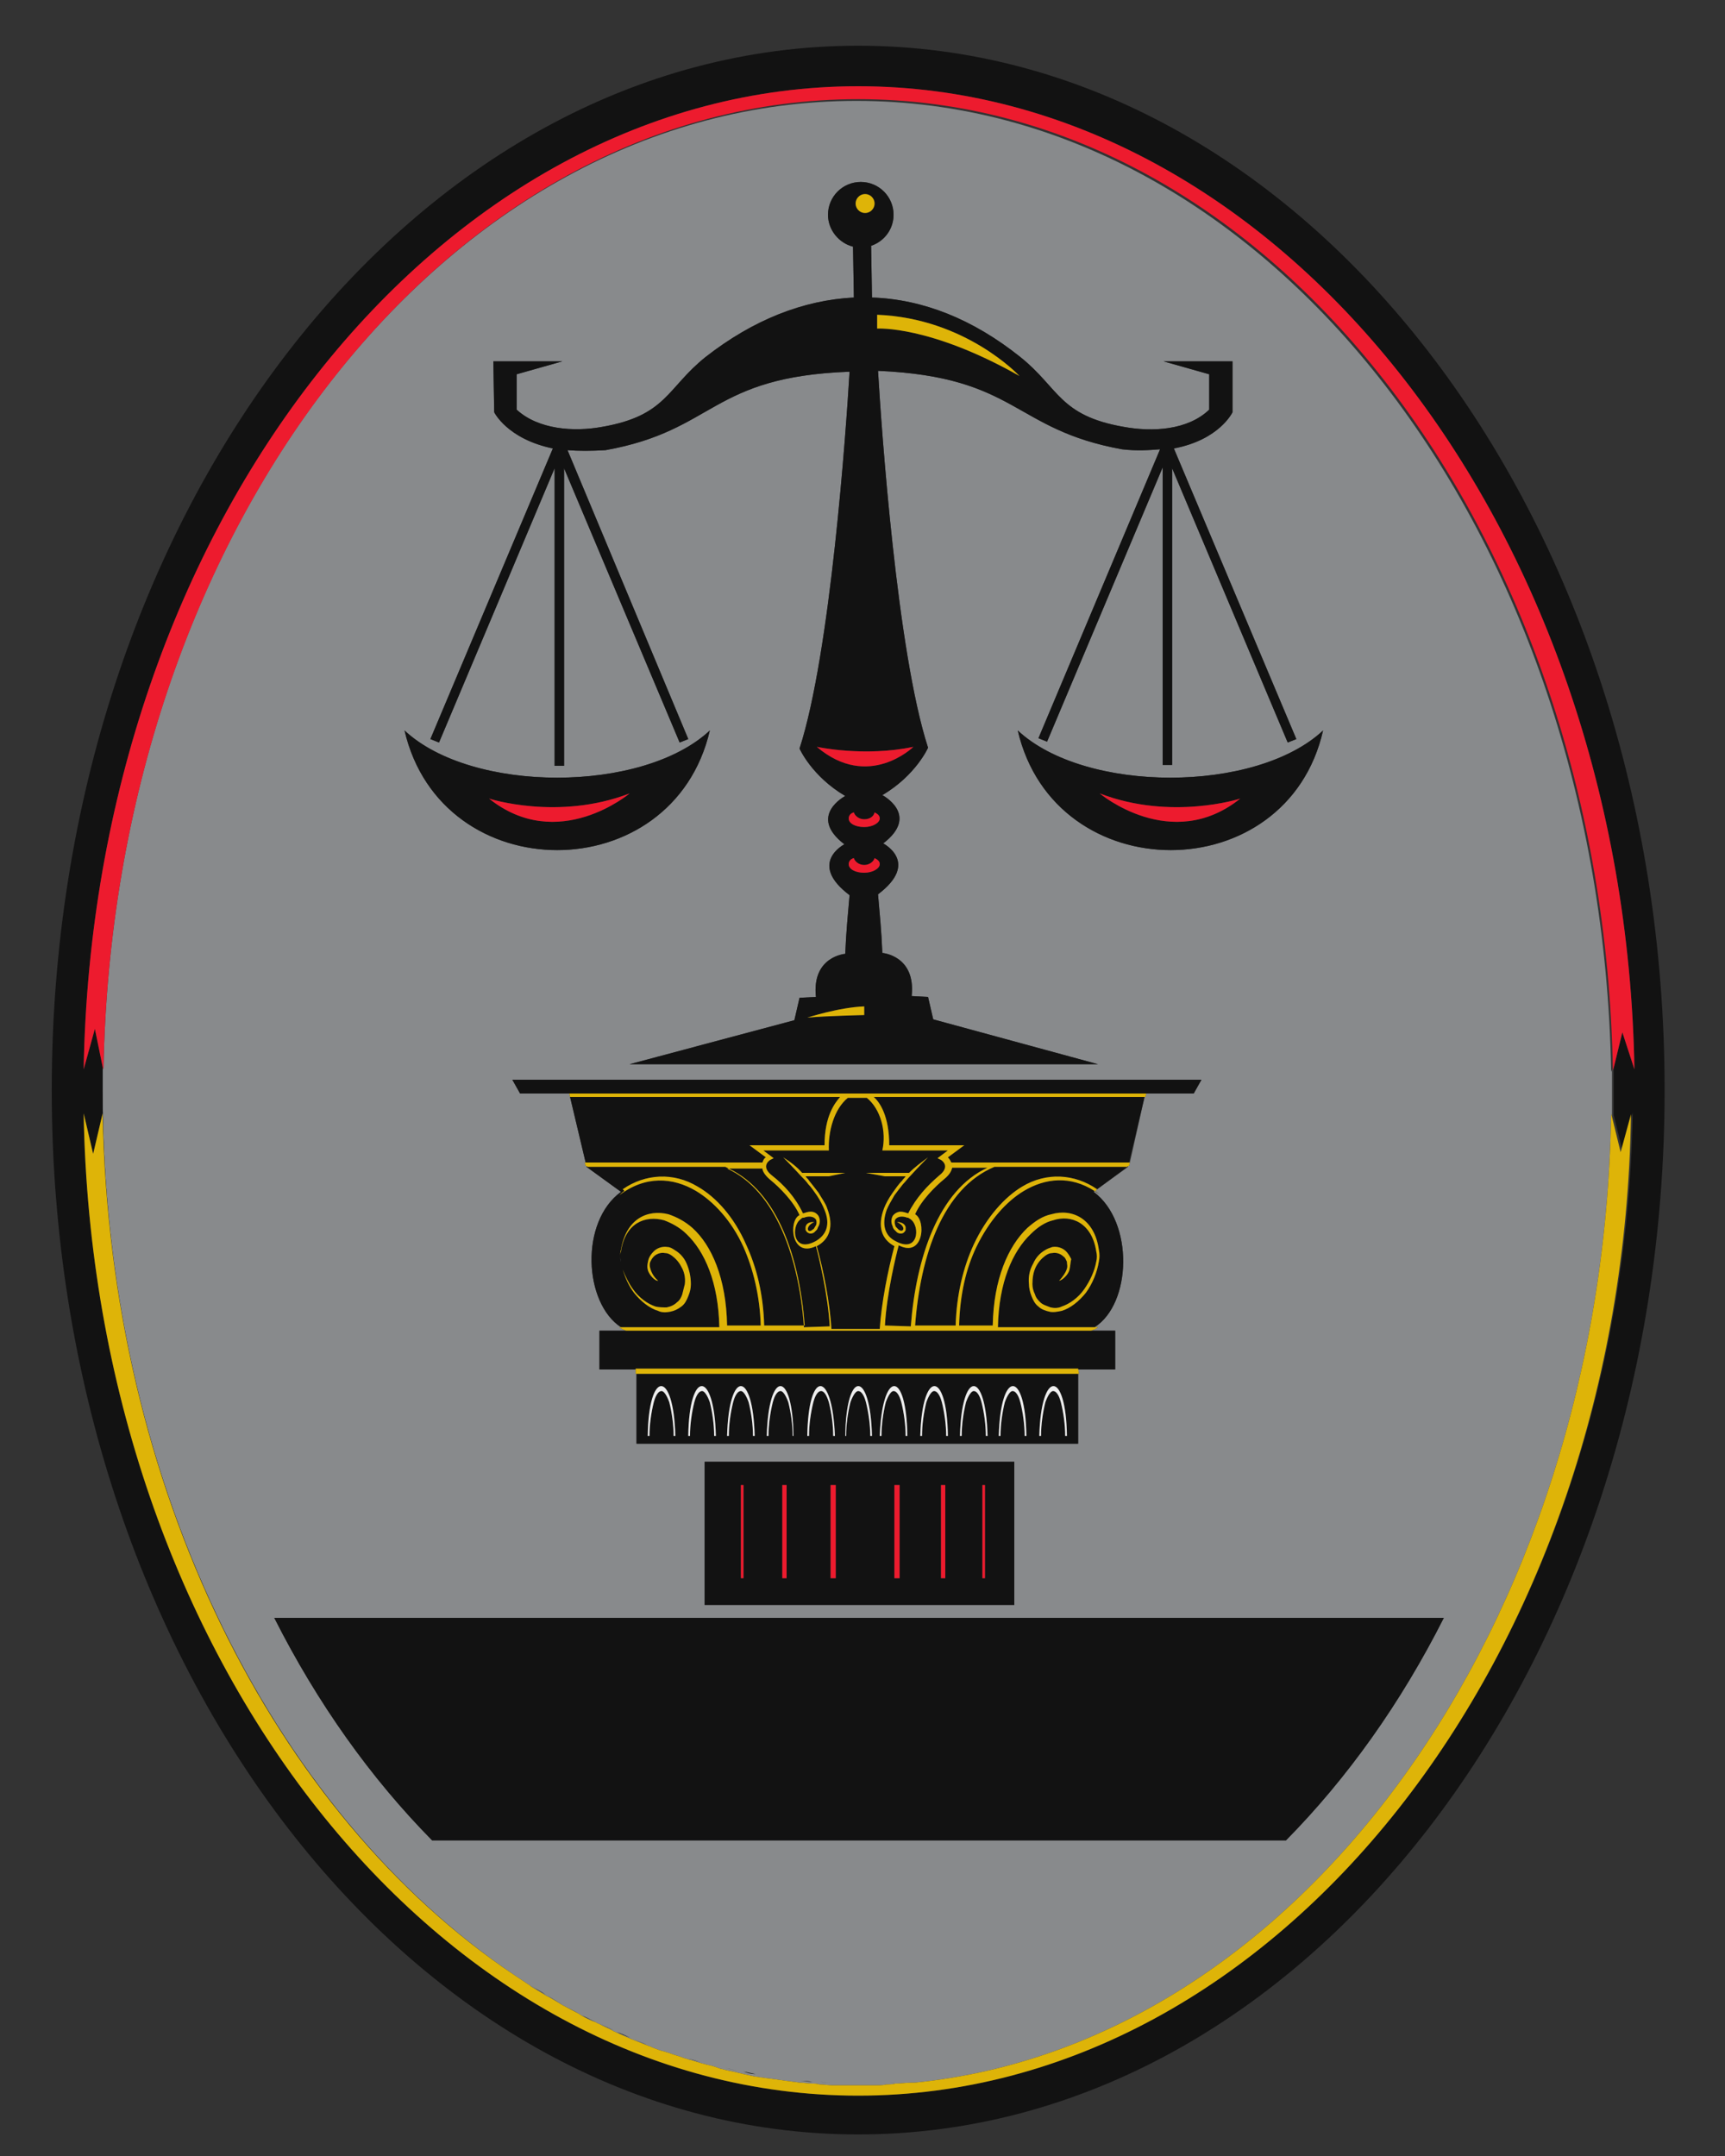 <?xml version="1.0" encoding="utf-8"?>
<!-- Generator: Adobe Illustrator 21.1.0, SVG Export Plug-In . SVG Version: 6.00 Build 0)  -->
<svg version="1.1" id="Layer_1" xmlns="http://www.w3.org/2000/svg" xmlns:xlink="http://www.w3.org/1999/xlink" x="0px" y="0px"
	 viewBox="0 0 200 250" enable-background="new 0 0 200 250" xml:space="preserve">
<rect x="0" y="0" width="200" height="250" fill="#333333" stroke="none"/>
<g>
	<path fill="#888A8C" d="M61.4,230.2c0,0,0.1,0,0.1,0.1c0.6,0.4,1.2,0.7,1.8,1.1c0.1,0,0.1,0.1,0.2,0.1c0.6,0.3,1.2,0.7,1.7,1
		c0.1,0,0.1,0.1,0.2,0.1c0.6,0.3,1.1,0.6,1.7,0.9c0.1,0.1,0.2,0.1,0.3,0.2c0.5,0.3,1.1,0.6,1.7,0.8c0.1,0.1,0.2,0.1,0.4,0.2
		c0.5,0.3,1.1,0.5,1.6,0.8c0.1,0.1,0.3,0.1,0.4,0.2c0.5,0.2,1.1,0.5,1.6,0.7c0.2,0.1,0.3,0.1,0.5,0.2c0.5,0.2,1,0.4,1.5,0.6
		c0.2,0.1,0.4,0.1,0.5,0.2c0.5,0.2,1,0.4,1.5,0.5c0.2,0.1,0.4,0.1,0.6,0.2c0.5,0.2,1,0.3,1.5,0.5c0.2,0.1,0.4,0.1,0.6,0.2
		c0.5,0.1,1,0.3,1.4,0.4c0.2,0.1,0.5,0.1,0.7,0.2c0.5,0.1,0.9,0.2,1.4,0.4c0.2,0.1,0.5,0.1,0.7,0.2c0.5,0.1,0.9,0.2,1.4,0.3
		c0.3,0.1,0.5,0.1,0.8,0.2c0.5,0.1,0.9,0.2,1.4,0.3c0.3,0,0.5,0.1,0.8,0.1c0.5,0.1,0.9,0.1,1.4,0.2c0.3,0,0.5,0.1,0.8,0.1
		c0.5,0.1,0.9,0.1,1.4,0.2c0.3,0,0.6,0.1,0.8,0.1c0.5,0,0.9,0.1,1.4,0.1c0.3,0,0.5,0,0.8,0.1c0.5,0,1,0.1,1.5,0.1c0.2,0,0.5,0,0.7,0
		c0.7,0,1.5,0,2.2,0c0.7,0,1.5,0,2.2,0c0.4,0,0.8,0,1.2-0.1c0.3,0,0.7,0,1-0.1c0.6,0,1.2-0.1,1.8-0.1c0.1,0,0.3,0,0.4,0
		c44.6-4.4,79.8-52.9,80.8-112.3l0.1,0.3c0-1,0-1.9,0-2.9c0-0.9,0-1.7,0-2.6l-0.1,0.3c-1.1-62.4-39.8-112.6-87.5-112.6
		S13.1,61.6,12,124l-0.1-0.3c0,0.9,0,1.8,0,2.7c0,44.7,19.4,83.5,47.7,102.6c0,0,0,0,0,0C60.2,229.4,60.8,229.8,61.4,230.2z
		 M153.4,84.7c-4.2,18.5-31.1,18.5-35.4,0C125.8,92,145.6,92,153.4,84.7z M131,134.8l-0.1,0.4l-0.1,0l0,0.1l-3.6,2.6l-0.2,0.2
		c0.2,0.2,0.4,0.3,0.6,0.5c-0.2-0.2-0.5-0.3-0.7-0.5l-0.1,0.1c4.7,3.5,4.4,13,0.1,15.7h0.4c-0.2,0.2-0.5,0.3-0.8,0.4h2.8v4.5H125
		l0.1,0.5H125v8.1H99.8h-0.7H73.8v-8.1h-0.1v-0.5h-4.2v-4.5h3.1c-0.3-0.1-0.5-0.2-0.8-0.4H72c-4.3-2.8-4.8-12.2,0-15.7l-4-2.9l0-0.1
		l-0.1,0l-0.1-0.4h0.1l-1.9-8h-5.7l-0.9-1.6c26.6,0,53.3,0,79.9,0l-0.9,1.6h-5.5l-0.1,0.4h-0.1L131,134.8L131,134.8z M117.6,169.5
		v16.6H81.7v-16.6H117.6z M57.3,47.8l-0.1-5.9h8l-5.3,1.5v4.1c2.5,2.3,6.6,2.6,9.9,2c7.5-1.3,7.5-4.5,12-8.1
		c5.5-4.3,11.3-6.6,17.2-6.9l-0.1-5.9c-1.6-0.4-2.9-1.9-2.9-3.7c0-2.1,1.7-3.8,3.8-3.8c2.1,0,3.8,1.7,3.8,3.8c0,1.7-1.1,3.1-2.6,3.6
		l0.1,6c5.9,0.2,11.7,2.5,17.2,6.9c4.5,3.6,4.5,6.8,12,8.1c3.3,0.6,7.4,0.4,9.9-2v-4.1l-5.3-1.5h8v5.9c0,0-1.5,3.2-6.8,4.2
		l14.2,33.7l-1,0.4l-13.4-31.8v34.4h-1.1V54.2L121.4,86l-1-0.4l14.1-33.5c-1.3,0.1-2.7,0.2-4.4,0c-12.7-2.3-12.1-8.4-28.3-9.1
		c0.4,6.8,2.2,32.6,5.8,43.7c0,0-1.4,3.2-5.3,5.5c0,0,4.4,2.3,0.1,5.6c0,0,4.3,2.2-0.6,5.9c0.2,2.3,0.4,4.3,0.5,6.8
		c0,0,3.9,0.3,3.4,5l1.9,0.1l0.6,2.6l19.1,5.2h-25.6h-3.1H73l19.1-5.1l0.6-2.6l1.9-0.1c-0.5-4.7,3.4-5,3.4-5
		c0.1-2.5,0.3-4.5,0.5-6.8c-4.9-3.7-0.6-5.9-0.6-5.9c-4.3-3.3,0.1-5.6,0.1-5.6c-3.9-2.3-5.3-5.5-5.3-5.5c3.6-11.1,5.4-37,5.8-43.7
		c-16.2,0.6-15.5,6.8-28.3,9.1c-1.7,0.1-3.1,0.1-4.4,0l14,33.5l-1,0.4L65.4,54.3v34.5h-1.1V54.3L50.9,86.1l-1-0.4L64.1,52
		C58.8,50.9,57.3,47.8,57.3,47.8z M82.3,84.7c-4.3,18.5-31.1,18.5-35.4,0C54.7,92,74.5,92,82.3,84.7z M31.8,187.6h135.6
		c-5,9.9-11.2,18.6-18.3,25.8h-99C43,206.2,36.8,197.5,31.8,187.6z"/>
	<path fill="#121212" d="M99.5,5.3C47.9,5.3,6,59.6,6,126.4s41.9,121.1,93.5,121.1c51.6,0,93.5-54.2,93.5-121.1S151.1,5.3,99.5,5.3z
		 M9.7,129.1l1.1,4.7l1.1-4.7c0.8,43.6,19.9,81.2,47.7,99.9c-28.3-19.1-47.7-57.9-47.7-102.6c0-0.9,0-1.8,0-2.7l-0.9-4.4L9.7,124
		C10.8,60.8,51,10,99.5,10s88.9,50.8,90,114l-1.4-4.3l-1,4.1c0,0.9,0,1.7,0,2.6c0,1,0,1.9,0,2.9l1,4.1l1.2-4.4
		c-1.1,63.2-41.3,114-89.8,114S10.8,192.3,9.7,129.1z M99.5,241.6c0.7,0,1.5,0,2.2,0C101,241.6,100.2,241.6,99.5,241.6z M99.5,241.6
		c-0.8,0-1.5,0-2.2,0C98,241.6,98.7,241.6,99.5,241.6z M102.9,241.5c0.3,0,0.7,0,1-0.1C103.6,241.5,103.3,241.5,102.9,241.5z
		 M106.2,241.3c-0.1,0-0.3,0-0.4,0C105.9,241.3,106,241.3,106.2,241.3z M92,241.2c-0.5-0.1-0.9-0.1-1.4-0.2
		C91.1,241.1,91.5,241.1,92,241.2z M87.6,240.5c-0.5-0.1-0.9-0.2-1.4-0.3C86.7,240.4,87.1,240.5,87.6,240.5z M96.6,241.5
		c-0.5,0-1,0-1.5-0.1C95.5,241.5,96,241.5,96.6,241.5z M89.8,240.9c-0.5-0.1-0.9-0.1-1.4-0.2C88.9,240.8,89.3,240.8,89.8,240.9z
		 M92.8,241.3c0.5,0,0.9,0.1,1.4,0.1C93.7,241.3,93.3,241.3,92.8,241.3z M83.4,153.9H72c-4.3-2.8-4.8-12.2,0-15.7l-4-2.9l0-0.1
		l0.1,0.1h16c0.1,0.1,0.3,0.1,0.4,0.2h-0.2c5.7,2.6,8.3,10.4,8.9,18.2h-4.6c-0.1-3.7-0.9-6.8-2.1-9.4c-1.4-3.2-3.5-5.5-5.6-6.7
		c-2.8-1.7-6.1-1.5-8.7,0.3l0.2,0.2c-0.2,0.1-0.4,0.3-0.6,0.5c3-2.3,6.2-2.1,8.9-0.5c2,1.2,4.1,3.4,5.5,6.5c1.1,2.5,1.9,5.6,2,9.1
		h-3.9c-0.1-5.5-1.8-9.3-4-11.3c-0.9-0.8-1.9-1.3-2.8-1.6c-2.4-0.6-4.9,0.5-5.5,4.1c-0.1,0.3-0.1,0.5-0.1,0.8c0,0.2,0,0.4,0.1,0.6
		c0,0.3,0.1,0.6,0.2,0.9c0.3,1,0.7,1.9,1.3,2.7c0.8,1,1.8,1.8,2.8,2.1c0.4,0.2,0.9,0.2,1.4,0.1c0.5-0.1,0.9-0.3,1.3-0.6
		c0.4-0.3,0.6-0.7,0.8-1.2s0.3-0.9,0.3-1.4c0-0.9-0.2-1.7-0.5-2.4c-0.3-0.7-0.8-1.2-1.3-1.5c-0.3-0.2-0.6-0.4-0.9-0.4
		c-0.6-0.1-1.2,0.1-1.6,0.5c-0.3,0.3-0.5,0.6-0.6,0.9c-0.1,0.4-0.2,0.8-0.1,1.2c0.1,0.6,0.9,1.4,1.2,1.3c-0.5-0.4-0.8-1-0.9-1.4
		c-0.1-0.3-0.1-0.6,0-0.8c0.1-0.2,0.2-0.4,0.4-0.6c0.3-0.3,0.8-0.5,1.3-0.4c0.3,0,0.5,0.1,0.8,0.3c0.4,0.3,0.8,0.7,1.1,1.3
		c0.3,0.5,0.5,1.2,0.4,2c-0.1,0.4-0.2,0.8-0.3,1.2c-0.1,0.3-0.3,0.7-0.6,0.9c-0.3,0.3-0.7,0.5-1.2,0.6c-0.4,0-0.9,0-1.3-0.1
		c-0.9-0.3-1.9-1-2.6-2c-0.5-0.6-1-1.5-1.2-2.3c-0.1-0.3-0.2-0.6-0.2-0.9c0-0.2-0.1-0.4-0.1-0.6c0-0.2,0-0.4,0.1-0.6
		c0.5-3.3,2.8-4.2,5-3.6c0.8,0.3,1.8,0.8,2.6,1.6C81.7,145.1,83.3,148.7,83.4,153.9z M103.7,144.5c-0.8,3-1.5,6.6-1.7,9.6h-2.8h-2.8
		c-0.2-3.1-0.9-6.7-1.7-9.6c1.5-0.8,2-2.3,1.2-4.4c-0.2-0.6-0.6-1.1-1-1.8c-0.3-0.4-0.7-0.9-1.1-1.4c-0.1-0.2-0.3-0.3-0.4-0.5h2.7
		L98,136h-5c-0.6-0.7-1.4-1.3-2.2-1.8c0,0,1.2,1.2,2.1,2.2c0.3,0.3,0.6,0.6,0.8,0.9c0.4,0.4,0.7,0.9,1,1.3c0.4,0.6,0.7,1.2,0.9,1.7
		c0.7,1.7,0.2,2.9-1,3.6c-2.7,1.5-2.9-1.7-1.8-2.5c0.1-0.1,0.2-0.2,0.3-0.2c0.1,0,0.1,0,0.1,0c0.5-0.2,1.1-0.2,1.4,0.2
		c0.1,0.2,0.1,0.5,0,0.7c-0.1,0.1-0.1,0.2-0.2,0.3c0,0.1-0.1,0.1-0.2,0.2c-0.6,0.5-0.9-0.4,0.2-0.9c-0.3,0-0.9,0-1,0.6
		c0,0.1,0,0.2,0,0.3s0.1,0.1,0.1,0.2c0.3,0.3,0.6,0.3,0.9,0.1c0.1-0.1,0.2-0.2,0.3-0.3c0.1-0.1,0.1-0.3,0.2-0.4
		c0.2-0.4,0.2-0.8,0-1.2c-0.2-0.3-0.5-0.5-0.9-0.5c-0.3,0-0.6,0.1-0.9,0.2c-0.9-1.9-2.2-3.3-3.6-4.4c-1.4-1.1-0.2-1.8-0.2-1.8
		l0.4-0.2l-1.2-0.9h7.6c-0.1-2.2,0.6-4.8,2.2-6.1h2.2c1.6,1.3,2.3,3.9,1.8,6.1h7.6l-1.2,0.9l0.4,0.2c0,0,1.2,0.7-0.2,1.8
		c-1.4,1.2-2.7,2.6-3.6,4.4c-0.3-0.1-0.6-0.2-0.9-0.2c-0.3,0-0.7,0.2-0.9,0.5c-0.2,0.4-0.2,0.8,0,1.2c0,0.1,0.1,0.3,0.2,0.4
		c0.1,0.1,0.2,0.2,0.3,0.3c0.3,0.2,0.7,0.2,0.9-0.1c0,0,0.1-0.1,0.1-0.2c0-0.1,0-0.2,0-0.3c-0.1-0.5-0.7-0.6-1-0.6
		c1.1,0.5,0.8,1.3,0.2,0.9c0,0-0.1-0.1-0.2-0.2c-0.1-0.1-0.2-0.2-0.2-0.3c-0.1-0.3-0.1-0.5,0-0.7c0.3-0.4,0.9-0.4,1.4-0.2
		c0.1,0,0.1,0,0.1,0c0.1,0.1,0.2,0.1,0.3,0.2c1.1,0.8,0.9,4-1.8,2.5c-1.2-0.6-1.6-1.9-1-3.6c0.2-0.5,0.5-1,0.9-1.7
		c0.3-0.4,0.6-0.8,1-1.3c0.3-0.3,0.5-0.6,0.8-0.9c0.9-1,2.1-2.2,2.1-2.2c-0.8,0.6-1.5,1.1-2.2,1.8h-5l2.2,0.4h2.4
		c-0.1,0.2-0.3,0.3-0.4,0.5c-0.5,0.5-0.8,1-1.1,1.4c-0.5,0.7-0.8,1.3-1,1.8C101.7,142.2,102.2,143.7,103.7,144.5z M132.7,127.2
		l-1.8,7.6h-20.6c-0.1-0.2-0.2-0.4-0.4-0.6l1.9-1.4h-8.7c0-3.4-1.1-5-1.8-5.6H132.7z M81.7,186.1h35.9v-16.6H81.7V186.1z
		 M113.9,172.2h0.3V183h-0.3V172.2z M109.1,172.2h0.5V183h-0.5V172.2z M103.7,172.2h0.6V183h-0.6V172.2z M96.3,172.2h0.6V183h-0.6
		V172.2z M90.7,172.2h0.5V183h-0.5V172.2z M85.9,172.2h0.3V183h-0.3V172.2z M50.9,86.1l13.4-31.8v34.5h1.1V54.3l13.4,31.8l1-0.4
		l-14-33.5c1.3,0.1,2.7,0.1,4.4,0c12.8-2.3,12.1-8.5,28.3-9.1c-0.4,6.7-2.2,32.6-5.8,43.7c0,0,1.4,3.2,5.3,5.5c0,0-4.4,2.3-0.1,5.6
		c0,0-4.3,2.2,0.6,5.9c-0.2,2.3-0.4,4.3-0.5,6.8c0,0-3.9,0.3-3.4,5l-1.9,0.1l-0.6,2.6L73,123.4h25.6h3.1h25.6l-19.1-5.2l-0.6-2.6
		l-1.9-0.1c0.5-4.7-3.4-5-3.4-5c-0.1-2.5-0.3-4.5-0.5-6.8c4.9-3.7,0.6-5.9,0.6-5.9c4.3-3.3-0.1-5.6-0.1-5.6c3.9-2.3,5.3-5.5,5.3-5.5
		c-3.6-11.1-5.4-36.9-5.8-43.7c16.2,0.7,15.6,6.8,28.3,9.1c1.7,0.2,3.1,0.1,4.4,0l-14.1,33.5l1,0.4l13.4-31.8v34.5h1.1V54.3
		l13.4,31.8l1-0.4L136.1,52c5.3-1,6.8-4.2,6.8-4.2v-5.9h-8l5.3,1.5v4.1c-2.5,2.4-6.6,2.6-9.9,2c-7.5-1.3-7.5-4.5-12-8.1
		c-5.5-4.4-11.3-6.7-17.2-6.9l-0.1-6c1.5-0.5,2.6-1.9,2.6-3.6c0-2.1-1.7-3.8-3.8-3.8c-2.1,0-3.8,1.7-3.8,3.8c0,1.8,1.3,3.3,2.9,3.7
		l0.1,5.9c-5.9,0.3-11.7,2.6-17.2,6.9c-4.5,3.6-4.5,6.8-12,8.1c-3.3,0.6-7.4,0.3-9.9-2v-4.1l5.3-1.5h-8l0.1,5.9c0,0,1.5,3.1,6.8,4.2
		L49.9,85.7L50.9,86.1z M100.2,117.7c0,0-4.5,0.1-6.6,0.3c0,0,3.7-1.2,6.6-1.3V117.7z M100.2,101.2c-1,0-1.8-0.4-1.8-1
		c0-0.3,0.2-0.6,0.6-0.7c0.1,0.4,0.6,0.8,1.2,0.8c0.6,0,1.1-0.4,1.2-0.8c0.4,0.2,0.6,0.4,0.6,0.7C102,100.7,101.2,101.2,100.2,101.2
		z M100.2,95.9c-1,0-1.8-0.4-1.8-1c0-0.3,0.2-0.6,0.6-0.7c0.1,0.4,0.6,0.8,1.2,0.8c0.6,0,1.1-0.3,1.2-0.8c0.4,0.2,0.6,0.4,0.6,0.7
		C102,95.4,101.2,95.9,100.2,95.9z M101.7,36.5c10.3,0.4,16.5,7.1,16.5,7.1c-10.4-5.9-16.5-5.5-16.5-5.5V36.5z M100.3,22.5
		c0.6,0,1.1,0.5,1.1,1.1c0,0.6-0.5,1.1-1.1,1.1c-0.6,0-1.1-0.5-1.1-1.1C99.2,23,99.7,22.5,100.3,22.5z M105.9,86.6
		c0,0-5.2,5.1-11.2,0C94.7,86.6,100.2,87.8,105.9,86.6z M126.1,154.3h0.4h2.8v4.5H125l0-0.1H73.7v0.1h-4.2v-4.5h3.1h0.1H126.1z
		 M50.1,213.4c-7.1-7.2-13.3-15.9-18.3-25.8h135.6c-5,9.9-11.2,18.6-18.3,25.8H50.1z M82.3,84.7c-7.8,7.3-27.6,7.3-35.4,0
		C51.2,103.2,78,103.2,82.3,84.7z M73,92c0,0-8.3,7-16.3,0.6C56.7,92.6,64.7,95.2,73,92z M126.9,138.1l-0.1,0.1
		c4.7,3.5,4.4,13,0.1,15.7h-11.2c0.1-5.2,1.7-8.8,3.8-10.8c0.8-0.8,1.7-1.4,2.6-1.6c2.1-0.7,4.5,0.3,5,3.6c0.1,0.4,0.1,0.8,0,1.2
		c-0.2,1.1-0.7,2.2-1.4,3.2s-1.7,1.7-2.6,2c-0.4,0.2-0.9,0.2-1.3,0.1c-0.5-0.2-0.9-0.3-1.2-0.6c-0.2-0.2-0.5-0.5-0.6-0.9
		c-0.2-0.4-0.3-0.8-0.3-1.2c0-0.7,0.1-1.4,0.4-2c0.3-0.6,0.7-1,1.1-1.3c0.3-0.2,0.5-0.3,0.8-0.3c0.5-0.1,1,0.1,1.3,0.4
		c0.2,0.1,0.3,0.4,0.4,0.6c0,0.3,0.1,0.5,0,0.8c-0.1,0.4-0.5,1-0.9,1.4c0.3,0,1.1-0.7,1.2-1.3c0.1-0.4,0.1-0.8,0.2-1.2
		c-0.2-0.4-0.4-0.7-0.6-0.9c-0.4-0.4-1-0.6-1.6-0.5c-0.3,0.1-0.6,0.2-0.9,0.4c-0.5,0.3-1,0.8-1.3,1.5c-0.4,0.7-0.6,1.5-0.5,2.4
		c0,0.4,0.1,0.9,0.3,1.4s0.4,0.9,0.8,1.2c0.3,0.3,0.8,0.5,1.3,0.6c0.4,0.1,0.9,0,1.4-0.1c1-0.3,2-1.1,2.8-2.1
		c0.8-1.1,1.3-2.4,1.5-3.6c0.1-0.5,0.1-0.9,0-1.4c-0.5-3.6-3.1-4.8-5.5-4.1c-1,0.2-1.9,0.8-2.8,1.6c-2.2,2.1-3.9,5.9-4,11.3h-3.9
		c0.1-3.6,0.8-6.6,2-9.1c1.5-3.1,3.5-5.3,5.5-6.5C121.2,136.6,124.1,136.3,126.9,138.1z M110.4,135.4h4.1
		c-5.7,2.6-8.3,10.5-8.9,18.4l-3-0.1c0.2-3.7,1.3-8.2,1.6-9.3c2.9,1.5,3.2-2.9,1.9-3.6c0.7-1.6,2.3-3.2,3.4-4.1
		C110.1,136.2,110.3,135.8,110.4,135.4z M130.7,135.3l0.1-0.1L130.7,135.3l-3.5,2.6l0,0c-2.6-1.8-5.9-2-8.7-0.3
		c-2,1.2-4.1,3.5-5.6,6.7c-1.2,2.6-2,5.8-2.1,9.4h-4.7c0.6-8.1,3.2-15.9,9.2-18.4H130.7z M84.1,239.8c0.5,0.1,0.9,0.2,1.4,0.3
		C85,240,84.5,239.9,84.1,239.8z M84.5,135.5h3.9c0,0.3,0.3,0.8,0.9,1.3c1.1,0.9,2.7,2.5,3.4,4.1c-1.3,0.6-1,5,1.9,3.6
		c0.3,1.1,1.4,5.6,1.6,9.3l-3,0.1c0-0.1,0-0.1,0-0.2h0.1C92.7,145.9,90.2,138.2,84.5,135.5z M63.3,231.3c-0.6-0.4-1.2-0.7-1.8-1.1
		C62.1,230.6,62.7,231,63.3,231.3z M61.4,230.2c-0.6-0.4-1.2-0.8-1.8-1.2C60.2,229.4,60.8,229.8,61.4,230.2z M65.2,232.4
		c-0.6-0.3-1.2-0.7-1.7-1C64.1,231.8,64.6,232.1,65.2,232.4z M88.4,134.8H67.9l-1.9-8l0.1,0.4h31.3c-0.6,0.7-1.8,2.2-1.8,5.6h-8.7
		l1.9,1.4C88.6,134.3,88.5,134.5,88.4,134.8z M118,84.7c4.3,18.5,31.2,18.5,35.4,0C145.6,92,125.8,92,118,84.7z M143.8,92.6
		c-8,6.4-16.3-0.6-16.3-0.6C135.8,95.2,143.8,92.6,143.8,92.6z M67.1,233.5c-0.6-0.3-1.1-0.6-1.7-0.9
		C66,232.9,66.6,233.2,67.1,233.5z M73.8,167.4h25.3h0.7H125v-8.1H73.8V167.4z M123.7,166.5h-0.2c0-1.3-0.2-2.7-0.5-3.9
		c-0.1-0.4-0.4-1.3-0.9-1.3c-0.4,0-0.8,1-0.9,1.3c-0.3,1.2-0.5,2.6-0.5,3.9h-0.2C120.7,158.8,123.6,158.8,123.7,166.5z M119,166.5
		h-0.2c0-1.3-0.2-2.7-0.5-3.9c-0.1-0.4-0.4-1.3-0.9-1.3c-0.4,0-0.8,1-0.9,1.3c-0.3,1.2-0.5,2.6-0.5,3.9h-0.2
		C116,158.8,118.9,158.8,119,166.5z M114.5,166.5h-0.2c0-1.3-0.2-2.7-0.5-3.9c-0.1-0.4-0.4-1.3-0.9-1.3c-0.4,0-0.8,1-0.9,1.3
		c-0.3,1.2-0.5,2.6-0.5,3.9h-0.2C111.5,158.8,114.3,158.8,114.5,166.5z M109.9,166.5h-0.2c0-1.3-0.2-2.7-0.5-3.9
		c-0.1-0.4-0.4-1.3-0.9-1.3c-0.4,0-0.8,1-0.9,1.3c-0.3,1.2-0.5,2.6-0.5,3.9h-0.2C106.9,158.8,109.8,158.8,109.9,166.5z M105.2,166.5
		H105c0-1.3-0.2-2.7-0.5-3.9c-0.1-0.4-0.4-1.3-0.9-1.3c-0.4,0-0.8,1-0.9,1.3c-0.3,1.2-0.5,2.6-0.5,3.9H102
		C102.3,158.8,105.1,158.8,105.2,166.5z M101.1,166.5h-0.2c0-1.3-0.2-2.7-0.5-3.9c-0.1-0.4-0.4-1.3-0.9-1.3c-0.4,0-0.8,1-0.9,1.3
		c-0.3,1.2-0.5,2.6-0.5,3.9H98C98.1,158.8,100.9,158.8,101.1,166.5z M96.8,166.5h-0.2c0-1.3-0.2-2.7-0.5-3.9
		c-0.1-0.3-0.4-1.3-0.9-1.3s-0.8,0.9-0.9,1.3c-0.3,1.2-0.5,2.6-0.5,3.9h-0.2C93.7,158.8,96.5,158.8,96.8,166.5z M92,166.5L92,166.5
		c-0.1-1.3-0.3-2.7-0.6-3.9c-0.1-0.3-0.5-1.3-0.9-1.3c-0.5,0-0.8,0.9-0.9,1.3c-0.3,1.2-0.5,2.6-0.5,3.9h-0.2
		C89.1,158.8,91.9,158.8,92,166.5z M87.5,166.5h-0.2c0-1.3-0.2-2.7-0.5-3.9c-0.1-0.3-0.5-1.3-0.9-1.3c-0.5,0-0.8,0.9-0.9,1.3
		c-0.3,1.2-0.5,2.6-0.5,3.9h-0.2C84.5,158.8,87.3,158.8,87.5,166.5z M83,166.5h-0.2c0-1.3-0.2-2.7-0.5-3.9c-0.1-0.3-0.5-1.3-0.9-1.3
		c-0.5,0-0.8,0.9-0.9,1.3c-0.3,1.2-0.5,2.6-0.5,3.9h-0.2C79.9,158.8,82.8,158.8,83,166.5z M78.3,166.5h-0.2c0-1.3-0.2-2.7-0.5-3.9
		c-0.1-0.3-0.5-1.3-0.9-1.3c-0.5,0-0.8,0.9-0.9,1.3c-0.3,1.2-0.5,2.6-0.5,3.9h-0.2C75.2,158.8,78.1,158.8,78.3,166.5z M97.7,126.8
		H66h-5.7l-0.9-1.6c26.6,0,53.3,0,79.9,0l-0.9,1.6h-5.5h-0.1h-31.6H97.7z M77.1,237.8c-0.5-0.2-1-0.4-1.5-0.5
		C76.1,237.4,76.6,237.6,77.1,237.8z M73.5,236.5c0.5,0.2,1,0.4,1.5,0.6C74.6,236.9,74,236.7,73.5,236.5z M83.4,239.6
		c-0.5-0.1-1-0.2-1.4-0.4C82.4,239.4,82.9,239.5,83.4,239.6z M73.1,236.3c-0.5-0.2-1.1-0.4-1.6-0.7C72,235.8,72.5,236,73.1,236.3z
		 M81.2,239.1c-0.5-0.1-1-0.3-1.4-0.4C80.3,238.8,80.8,239,81.2,239.1z M77.7,238c0.5,0.2,1,0.3,1.5,0.5
		C78.7,238.3,78.2,238.2,77.7,238z M69.1,234.5c-0.6-0.3-1.1-0.5-1.7-0.8C68,233.9,68.5,234.2,69.1,234.5z M71.1,235.4
		c-0.5-0.2-1.1-0.5-1.6-0.8C70,234.9,70.5,235.1,71.1,235.4z"/>
	<path fill="#DEB408" d="M109.9,134.2l1.9-1.4h-8.7c0-3.4-1.1-5-1.8-5.6h31.4h0.1l0.1-0.4h-0.1h-31.6h-3.5H66l0.1,0.4h31.3
		c-0.6,0.7-1.8,2.2-1.8,5.6h-8.7l1.9,1.4c-0.2,0.1-0.3,0.3-0.4,0.6H67.9h-0.1l0.1,0.4l0.1,0l0.1,0.1h16c0.1,0.1,0.3,0.1,0.4,0.2h3.9
		c0,0.3,0.3,0.8,0.9,1.3c1.1,0.9,2.7,2.5,3.4,4.1c-1.3,0.6-1,5,1.9,3.6c0.3,1.1,1.4,5.6,1.6,9.3l-3,0.1c0-0.1,0-0.1,0-0.2h-4.6
		c-0.1-3.7-0.9-6.8-2.1-9.4c-1.4-3.2-3.5-5.5-5.6-6.7c-2.8-1.7-6.1-1.5-8.7,0.3l0.2,0.2c-0.2,0.1-0.4,0.3-0.6,0.5
		c3-2.3,6.2-2.1,8.9-0.5c2,1.2,4.1,3.4,5.5,6.5c1.1,2.5,1.9,5.6,2,9.1h-3.9c-0.1-5.5-1.8-9.3-4-11.3c-0.9-0.8-1.9-1.3-2.8-1.6
		c-2.4-0.6-4.9,0.5-5.5,4.1c-0.1,0.3-0.1,0.5-0.1,0.8c0-0.2,0-0.4,0.1-0.6c0.5-3.3,2.8-4.2,5-3.6c0.8,0.3,1.8,0.8,2.6,1.6
		c2.1,2,3.7,5.6,3.8,10.8H72h-0.2c0.3,0.2,0.5,0.3,0.8,0.4h0.1h53.4h0.4c0.3-0.1,0.6-0.2,0.8-0.4h-0.4h-11.2
		c0.1-5.2,1.7-8.8,3.8-10.8c0.8-0.8,1.7-1.4,2.6-1.6c2.1-0.7,4.5,0.3,5,3.6c0.1,0.4,0.1,0.8,0,1.2c-0.2,1.1-0.7,2.2-1.4,3.2
		s-1.7,1.7-2.6,2c-0.4,0.2-0.9,0.2-1.3,0.1c-0.5-0.2-0.9-0.3-1.2-0.6c-0.2-0.2-0.5-0.5-0.6-0.9c-0.2-0.4-0.3-0.8-0.3-1.2
		c0-0.7,0.1-1.4,0.4-2c0.3-0.6,0.7-1,1.1-1.3c0.3-0.2,0.5-0.3,0.8-0.3c0.5-0.1,1,0.1,1.3,0.4c0.2,0.1,0.3,0.4,0.4,0.6
		c0,0.3,0.1,0.5,0,0.8c-0.1,0.4-0.5,1-0.9,1.4c0.3,0,1.1-0.7,1.2-1.3c0.1-0.4,0.1-0.8,0.2-1.2c-0.2-0.4-0.4-0.7-0.6-0.9
		c-0.4-0.4-1-0.6-1.6-0.5c-0.3,0.1-0.6,0.2-0.9,0.4c-0.5,0.3-1,0.8-1.3,1.5c-0.4,0.7-0.6,1.5-0.5,2.4c0,0.4,0.1,0.9,0.3,1.4
		s0.4,0.9,0.8,1.2c0.3,0.3,0.8,0.5,1.3,0.6c0.4,0.1,0.9,0,1.4-0.1c1-0.3,2-1.1,2.8-2.1c0.8-1.1,1.3-2.4,1.5-3.6
		c0.1-0.5,0.1-0.9,0-1.4c-0.5-3.6-3.1-4.8-5.5-4.1c-1,0.2-1.9,0.8-2.8,1.6c-2.2,2.1-3.9,5.9-4,11.3h-3.9c0.1-3.6,0.8-6.6,2-9.1
		c1.5-3.1,3.5-5.3,5.5-6.5c2.5-1.5,5.4-1.8,8.2,0c0.2,0.1,0.5,0.3,0.7,0.5c-0.2-0.2-0.4-0.3-0.6-0.5l0.2-0.2l0,0
		c-2.6-1.8-5.9-2-8.7-0.3c-2,1.2-4.1,3.5-5.6,6.7c-1.2,2.6-2,5.8-2.1,9.4h-4.7c0.6-8.1,3.2-15.9,9.2-18.4h15.4l0.1-0.1l0.1,0
		l0.1-0.4h-0.1h-20.6C110.2,134.6,110.1,134.4,109.9,134.2z M99.2,154.1h-2.8c-0.2-3.1-0.9-6.7-1.7-9.6c1.5-0.8,2-2.3,1.2-4.4
		c-0.2-0.6-0.6-1.1-1-1.8c-0.3-0.4-0.7-0.9-1.1-1.4c-0.1-0.2-0.3-0.3-0.4-0.5h2.7L98,136h-5c-0.6-0.7-1.4-1.3-2.2-1.8
		c0,0,1.2,1.2,2.1,2.2c0.3,0.3,0.6,0.6,0.8,0.9c0.4,0.4,0.7,0.9,1,1.3c0.4,0.6,0.7,1.2,0.9,1.7c0.7,1.7,0.2,2.9-1,3.6
		c-2.7,1.5-2.9-1.7-1.8-2.5c0.1-0.1,0.2-0.2,0.3-0.2c0.1,0,0.1,0,0.1,0c0.5-0.2,1.1-0.2,1.4,0.2c0.1,0.2,0.1,0.5,0,0.7
		c-0.1,0.1-0.1,0.2-0.2,0.3c0,0.1-0.1,0.1-0.2,0.2c-0.6,0.5-0.9-0.4,0.2-0.9c-0.3,0-0.9,0-1,0.6c0,0.1,0,0.2,0,0.3s0.1,0.1,0.1,0.2
		c0.3,0.3,0.6,0.3,0.9,0.1c0.1-0.1,0.2-0.2,0.3-0.3c0.1-0.1,0.1-0.3,0.2-0.4c0.2-0.4,0.2-0.8,0-1.2c-0.2-0.3-0.5-0.5-0.9-0.5
		c-0.3,0-0.6,0.1-0.9,0.2c-0.9-1.9-2.2-3.3-3.6-4.4c-1.4-1.1-0.2-1.8-0.2-1.8l0.4-0.2l-1.2-0.9h7.6c-0.1-2.2,0.6-4.8,2.2-6.1h2.2
		c1.6,1.3,2.3,3.9,1.8,6.1h7.6l-1.2,0.9l0.4,0.2c0,0,1.2,0.7-0.2,1.8c-1.4,1.2-2.7,2.6-3.6,4.4c-0.3-0.1-0.6-0.2-0.9-0.2
		c-0.3,0-0.7,0.2-0.9,0.5c-0.2,0.4-0.2,0.8,0,1.2c0,0.1,0.1,0.3,0.2,0.4c0.1,0.1,0.2,0.2,0.3,0.3c0.3,0.2,0.7,0.2,0.9-0.1
		c0,0,0.1-0.1,0.1-0.2c0-0.1,0-0.2,0-0.3c-0.1-0.5-0.7-0.6-1-0.6c1.1,0.5,0.8,1.3,0.2,0.9c0,0-0.1-0.1-0.2-0.2
		c-0.1-0.1-0.2-0.2-0.2-0.3c-0.1-0.3-0.1-0.5,0-0.7c0.3-0.4,0.9-0.4,1.4-0.2c0.1,0,0.1,0,0.1,0c0.1,0.1,0.2,0.1,0.3,0.2
		c1.1,0.8,0.9,4-1.8,2.5c-1.2-0.6-1.6-1.9-1-3.6c0.2-0.5,0.5-1,0.9-1.7c0.3-0.4,0.6-0.8,1-1.3c0.3-0.3,0.5-0.6,0.8-0.9
		c0.9-1,2.1-2.2,2.1-2.2c-0.8,0.6-1.5,1.1-2.2,1.8h-5l2.2,0.4h2.4c-0.1,0.2-0.3,0.3-0.4,0.5c-0.5,0.5-0.8,1-1.1,1.4
		c-0.5,0.7-0.8,1.3-1,1.8c-0.8,2.1-0.3,3.6,1.2,4.4c-0.8,3-1.5,6.6-1.7,9.6H99.2z M114.5,135.4c-5.7,2.6-8.3,10.5-8.9,18.4l-3-0.1
		c0.2-3.7,1.3-8.2,1.6-9.3c2.9,1.5,3.2-2.9,1.9-3.6c0.7-1.6,2.3-3.2,3.4-4.1c0.6-0.5,0.8-0.9,0.9-1.3H114.5z M125,158.7L125,158.7
		l0.1,0.6H125H73.8h-0.1v-0.5v-0.1H125z M84.3,135.5h0.2c5.7,2.7,8.2,10.4,8.8,18.2h-0.1C92.6,145.9,90,138.1,84.3,135.5z M93.6,118
		c0,0,3.7-1.2,6.6-1.3v1C100.2,117.7,95.7,117.8,93.6,118z M101.7,38.1v-1.6c10.3,0.4,16.5,7.1,16.5,7.1
		C107.8,37.7,101.7,38.1,101.7,38.1z M99.2,23.6c0-0.6,0.5-1.1,1.1-1.1c0.6,0,1.1,0.5,1.1,1.1c0,0.6-0.5,1.1-1.1,1.1
		C99.7,24.7,99.2,24.2,99.2,23.6z M72.2,147.2c-0.1-0.3-0.2-0.6-0.2-0.9C72,146.6,72.1,146.9,72.2,147.2z M99.5,243
		C51,243,10.8,192.3,9.7,129.1l1.1,4.7l1.1-4.7c0.8,43.6,19.9,81.2,47.7,99.9c0,0,0,0,0,0c0.6,0.4,1.2,0.8,1.8,1.2
		c0,0,0.1,0,0.1,0.1c0.6,0.4,1.2,0.7,1.8,1.1c0.1,0,0.1,0.1,0.2,0.1c0.6,0.3,1.2,0.7,1.7,1c0.1,0,0.1,0.1,0.2,0.1
		c0.6,0.3,1.1,0.6,1.7,0.9c0.1,0.1,0.2,0.1,0.3,0.2c0.5,0.3,1.1,0.6,1.7,0.8c0.1,0.1,0.2,0.1,0.4,0.2c0.5,0.3,1.1,0.5,1.6,0.8
		c0.1,0.1,0.3,0.1,0.4,0.2c0.5,0.2,1.1,0.5,1.6,0.7c0.2,0.1,0.3,0.1,0.5,0.2c0.5,0.2,1,0.4,1.5,0.6c0.2,0.1,0.4,0.1,0.5,0.2
		c0.5,0.2,1,0.4,1.5,0.5c0.2,0.1,0.4,0.1,0.6,0.2c0.5,0.2,1,0.3,1.5,0.5c0.2,0.1,0.4,0.1,0.6,0.2c0.5,0.1,1,0.3,1.4,0.4
		c0.2,0.1,0.5,0.1,0.7,0.2c0.5,0.1,0.9,0.2,1.4,0.4c0.2,0.1,0.5,0.1,0.7,0.2c0.5,0.1,0.9,0.2,1.4,0.3c0.3,0.1,0.5,0.1,0.8,0.2
		c0.5,0.1,0.9,0.2,1.4,0.3c0.3,0,0.5,0.1,0.8,0.1c0.5,0.1,0.9,0.1,1.4,0.2c0.3,0,0.5,0.1,0.8,0.1c0.5,0.1,0.9,0.1,1.4,0.2
		c0.3,0,0.6,0.1,0.8,0.1c0.5,0,0.9,0.1,1.4,0.1c0.3,0,0.5,0,0.8,0.1c0.5,0,1,0.1,1.5,0.1c0.2,0,0.5,0,0.7,0c0.7,0,1.5,0,2.2,0
		c0.7,0,1.5,0,2.2,0c0.4,0,0.8,0,1.2-0.1c0.3,0,0.7,0,1-0.1c0.6,0,1.2-0.1,1.8-0.1c0.1,0,0.3,0,0.4,0c44.6-4.4,79.8-52.9,80.8-112.3
		l0.1,0.3l1,4.1l1.2-4.4C188.2,192.2,148,243,99.5,243z M71.9,145.7c0,0.2,0,0.4,0.1,0.6C71.9,146.1,71.9,145.9,71.9,145.7z
		 M73.5,149.9c-0.6-0.8-1-1.7-1.3-2.7c0.3,0.8,0.7,1.6,1.2,2.3c0.7,1,1.7,1.7,2.6,2c0.4,0.1,0.9,0.1,1.3,0.1
		c0.5-0.1,0.9-0.3,1.2-0.6c0.3-0.2,0.5-0.6,0.6-0.9c0.1-0.4,0.2-0.8,0.3-1.2c0.1-0.8-0.1-1.5-0.4-2c-0.3-0.6-0.7-1-1.1-1.3
		c-0.3-0.2-0.5-0.3-0.8-0.3c-0.5-0.1-1,0.1-1.3,0.4c-0.2,0.2-0.3,0.4-0.4,0.6c-0.1,0.2-0.1,0.5,0,0.8c0.1,0.4,0.4,1,0.9,1.4
		c-0.3,0.1-1.1-0.7-1.2-1.3c-0.1-0.4,0-0.8,0.1-1.2c0.1-0.3,0.3-0.6,0.6-0.9c0.4-0.4,1-0.6,1.6-0.5c0.3,0,0.6,0.2,0.9,0.4
		c0.5,0.3,1,0.8,1.3,1.5c0.3,0.7,0.5,1.5,0.5,2.4c0,0.5-0.1,0.9-0.3,1.4s-0.4,0.9-0.8,1.2c-0.4,0.3-0.8,0.5-1.3,0.6
		c-0.5,0.1-1,0.1-1.4-0.1C75.3,151.7,74.3,150.9,73.5,149.9z"/>
	<path fill="#EEEEEE" d="M75.1,166.5c0.1-7.7,3-7.7,3.2,0h-0.2c0-1.3-0.2-2.7-0.5-3.9c-0.1-0.3-0.5-1.3-0.9-1.3
		c-0.5,0-0.8,0.9-0.9,1.3c-0.3,1.2-0.5,2.6-0.5,3.9H75.1z M85,162.6c0.1-0.4,0.4-1.3,0.9-1.3c0.4,0,0.8,1,0.9,1.3
		c0.3,1.2,0.5,2.6,0.5,3.9h0.2c-0.2-7.7-3-7.7-3.2,0h0.2C84.5,165.2,84.7,163.8,85,162.6z M102.7,162.6c0.1-0.3,0.5-1.3,0.9-1.3
		c0.5,0,0.8,0.9,0.9,1.3c0.3,1.2,0.5,2.6,0.5,3.9h0.2c-0.1-7.7-2.9-7.7-3.2,0h0.2C102.2,165.2,102.4,163.8,102.7,162.6z
		 M121.2,162.6c0.1-0.3,0.5-1.3,0.9-1.3c0.5,0,0.8,0.9,0.9,1.3c0.3,1.2,0.5,2.6,0.5,3.9h0.2c-0.1-7.7-3-7.7-3.2,0h0.2
		C120.7,165.2,120.9,163.8,121.2,162.6z M116.5,162.6c0.1-0.3,0.5-1.3,0.9-1.3c0.5,0,0.8,0.9,0.9,1.3c0.3,1.2,0.5,2.6,0.5,3.9h0.2
		c-0.1-7.7-3-7.7-3.2,0h0.2C116,165.2,116.2,163.8,116.5,162.6z M112,162.6c0.1-0.3,0.5-1.3,0.9-1.3c0.5,0,0.8,0.9,0.9,1.3
		c0.3,1.2,0.5,2.6,0.5,3.9h0.2c-0.2-7.7-3-7.7-3.2,0h0.2C111.5,165.2,111.7,163.8,112,162.6z M107.4,162.6c0.1-0.3,0.5-1.3,0.9-1.3
		c0.5,0,0.8,0.9,0.9,1.3c0.3,1.2,0.5,2.6,0.5,3.9h0.2c-0.1-7.7-3-7.7-3.2,0h0.2C106.9,165.2,107.1,163.8,107.4,162.6z M94.3,162.6
		c0.1-0.4,0.4-1.3,0.9-1.3s0.8,1,0.9,1.3c0.3,1.2,0.5,2.6,0.5,3.9h0.2c-0.3-7.7-3.1-7.7-3.2,0h0.2C93.8,165.2,94,163.8,94.3,162.6z
		 M89.6,162.6c0.1-0.4,0.4-1.3,0.9-1.3c0.4,0,0.8,1,0.9,1.3c0.3,1.2,0.5,2.6,0.5,3.9H92c-0.1-7.7-2.9-7.7-3.1,0h0.2
		C89.1,165.2,89.3,163.8,89.6,162.6z M98.6,162.6c0.1-0.3,0.5-1.3,0.9-1.3c0.5,0,0.8,0.9,0.9,1.3c0.3,1.2,0.5,2.6,0.5,3.9h0.2
		c-0.2-7.7-3-7.7-3.1,0h0.1C98.1,165.2,98.3,163.8,98.6,162.6z M80.5,162.6c0.1-0.4,0.4-1.3,0.9-1.3c0.4,0,0.8,1,0.9,1.3
		c0.3,1.2,0.5,2.6,0.5,3.9H83c-0.2-7.7-3.1-7.7-3.2,0H80C80,165.2,80.2,163.8,80.5,162.6z"/>
	<path fill="#ED1B2E" d="M12,124l-0.1-0.3l-0.9-4.4L9.7,124C10.8,60.8,51,10,99.5,10s88.9,50.8,90,114l-1.4-4.3l-1,4.1l-0.1,0.3
		c-1.1-62.4-39.8-112.6-87.5-112.6S13.1,61.6,12,124z M96.9,172.2h-0.6V183h0.6V172.2z M104.3,172.2h-0.6V183h0.6V172.2z
		 M109.6,172.2h-0.5V183h0.5V172.2z M114.2,172.2h-0.3V183h0.3V172.2z M143.8,92.6c0,0-8,2.6-16.3-0.6C127.5,92,135.8,99,143.8,92.6
		z M86.2,172.2h-0.3V183h0.3V172.2z M73,92c-8.3,3.2-16.3,0.6-16.3,0.6C64.7,99,73,92,73,92z M101.4,94.2c-0.1,0.5-0.6,0.8-1.2,0.8
		c-0.6,0-1.1-0.4-1.2-0.8c-0.4,0.1-0.6,0.4-0.6,0.7c0,0.6,0.8,1,1.8,1s1.8-0.5,1.8-1C102,94.6,101.8,94.4,101.4,94.2z M105.9,86.6
		c-5.7,1.2-11.2,0-11.2,0C100.7,91.7,105.9,86.6,105.9,86.6z M101.4,99.5c-0.1,0.4-0.6,0.8-1.2,0.8c-0.6,0-1.1-0.4-1.2-0.8
		c-0.4,0.1-0.6,0.4-0.6,0.7c0,0.6,0.8,1,1.8,1s1.8-0.5,1.8-1C102,99.9,101.8,99.7,101.4,99.5z M91.2,172.2h-0.5V183h0.5V172.2z"/>
</g>
</svg>
